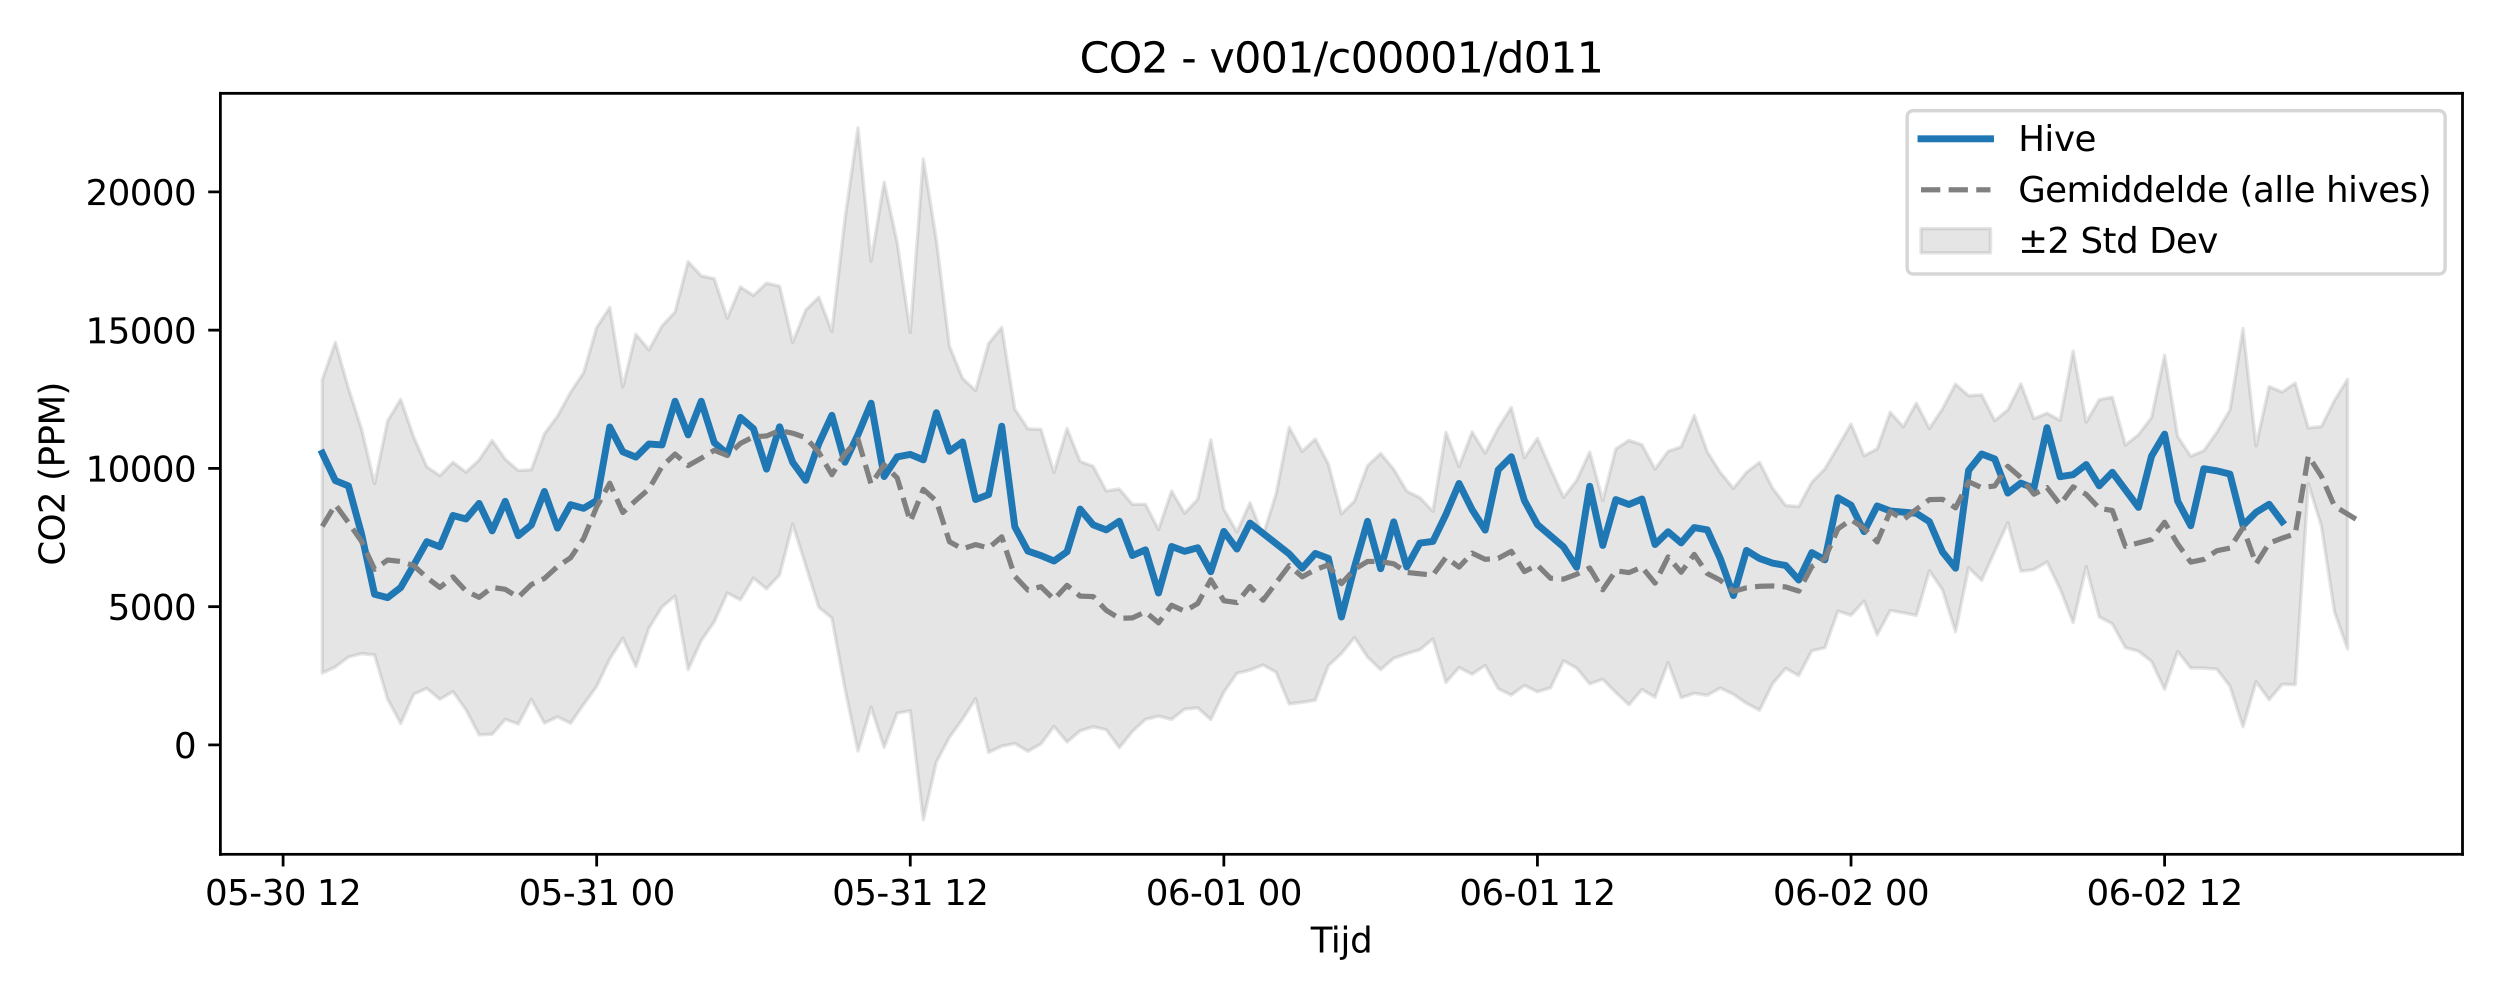 <?xml version="1.0" encoding="utf-8" standalone="no"?>
<!DOCTYPE svg PUBLIC "-//W3C//DTD SVG 1.1//EN"
  "http://www.w3.org/Graphics/SVG/1.1/DTD/svg11.dtd">
<svg xmlns:xlink="http://www.w3.org/1999/xlink" width="720pt" height="288pt" viewBox="0 0 720 288" xmlns="http://www.w3.org/2000/svg" version="1.1">
 <defs>
  <style type="text/css">*{stroke-linejoin: round; stroke-linecap: butt}</style>
 </defs>
 <g id="figure_1">
  <g id="patch_1">
   <path d="M 0 288 
L 720 288 
L 720 0 
L 0 0 
z
" style="fill: #ffffff"/>
  </g>
  <g id="axes_1">
   <g id="patch_2">
    <path d="M 63.47 246.04 
L 709.2 246.04 
L 709.2 26.88 
L 63.47 26.88 
z
" style="fill: #ffffff"/>
   </g>
   <g id="FillBetweenPolyCollection_1">
    <defs>
     <path id="m523e8396f1" d="M 92.821 -178.653 
L 92.821 -94.155 
L 96.584 -95.912 
L 100.347 -98.771 
L 104.11 -99.751 
L 107.873 -99.376 
L 111.636 -86.657 
L 115.399 -79.624 
L 119.162 -88.085 
L 122.925 -89.747 
L 126.688 -86.605 
L 130.451 -88.816 
L 134.214 -83.571 
L 137.977 -76.383 
L 141.74 -76.519 
L 145.503 -80.82 
L 149.266 -79.477 
L 153.029 -86.599 
L 156.792 -79.742 
L 160.555 -81.551 
L 164.318 -79.695 
L 168.081 -85.127 
L 171.844 -90.304 
L 175.607 -98.219 
L 179.37 -104.205 
L 183.133 -96.044 
L 186.896 -107.08 
L 190.659 -113.195 
L 194.422 -116.335 
L 198.185 -95.151 
L 201.948 -103.497 
L 205.711 -108.905 
L 209.474 -117.235 
L 213.237 -115.233 
L 217 -121.488 
L 220.763 -118.427 
L 224.526 -122.42 
L 228.289 -137.067 
L 232.052 -125.183 
L 235.815 -113.085 
L 239.578 -110.001 
L 243.341 -89.713 
L 247.104 -71.7 
L 250.867 -84.316 
L 254.63 -72.768 
L 258.393 -82.601 
L 262.156 -83.304 
L 265.919 -51.922 
L 269.682 -68.562 
L 273.445 -75.65 
L 277.208 -80.87 
L 280.971 -86.763 
L 284.734 -71.301 
L 288.497 -73.111 
L 292.26 -73.869 
L 296.023 -71.629 
L 299.786 -73.724 
L 303.549 -78.782 
L 307.312 -74.279 
L 311.075 -77.502 
L 314.838 -78.667 
L 318.601 -77.838 
L 322.364 -72.668 
L 326.127 -77.336 
L 329.89 -80.811 
L 333.653 -81.745 
L 337.416 -80.799 
L 341.179 -83.781 
L 344.942 -84.152 
L 348.705 -80.753 
L 352.468 -88.667 
L 356.231 -94.09 
L 359.994 -94.985 
L 363.757 -96.492 
L 367.52 -94.39 
L 371.283 -85.267 
L 375.046 -85.727 
L 378.809 -86.34 
L 382.572 -96.282 
L 386.335 -99.778 
L 390.098 -104.398 
L 393.861 -98.752 
L 397.624 -95.131 
L 401.387 -98.405 
L 405.15 -99.74 
L 408.913 -100.87 
L 412.676 -103.971 
L 416.439 -91.457 
L 420.202 -95.737 
L 423.965 -93.824 
L 427.728 -96.32 
L 431.491 -89.676 
L 435.254 -87.791 
L 439.017 -90.602 
L 442.78 -88.768 
L 446.543 -89.904 
L 450.306 -97.682 
L 454.069 -95.595 
L 457.832 -91.046 
L 461.595 -92.357 
L 465.358 -88.549 
L 469.121 -85.011 
L 472.884 -89.403 
L 476.647 -87.203 
L 480.41 -97.173 
L 484.173 -87.071 
L 487.936 -88.318 
L 491.699 -87.76 
L 495.462 -89.848 
L 499.225 -88.032 
L 502.988 -85.446 
L 506.751 -83.454 
L 510.514 -91.096 
L 514.277 -95.494 
L 518.04 -93.433 
L 521.803 -100.579 
L 525.566 -101.437 
L 529.329 -112.008 
L 533.092 -110.781 
L 536.855 -114.923 
L 540.618 -105.139 
L 544.381 -112.174 
L 548.144 -111.524 
L 551.907 -110.764 
L 555.67 -123.637 
L 559.433 -118.122 
L 563.196 -106.09 
L 566.959 -124.502 
L 570.722 -120.823 
L 574.485 -129.225 
L 578.248 -137.452 
L 582.011 -123.492 
L 585.774 -123.935 
L 589.537 -126.158 
L 593.3 -118.444 
L 597.063 -108.688 
L 600.826 -124.797 
L 604.589 -110.328 
L 608.352 -108.349 
L 612.115 -101.485 
L 615.878 -100.472 
L 619.641 -97.515 
L 623.404 -89.475 
L 627.167 -100.364 
L 630.93 -95.615 
L 634.693 -95.595 
L 638.456 -95.281 
L 642.219 -90.403 
L 645.982 -78.691 
L 649.745 -91.65 
L 653.508 -86.498 
L 657.271 -90.921 
L 661.034 -90.837 
L 664.797 -148.675 
L 668.56 -136.513 
L 672.323 -111.843 
L 676.086 -101.11 
L 676.086 -178.725 
L 676.086 -178.725 
L 672.323 -172.671 
L 668.56 -165.14 
L 664.797 -164.756 
L 661.034 -177.666 
L 657.271 -175.113 
L 653.508 -176.64 
L 649.745 -159.557 
L 645.982 -193.39 
L 642.219 -169.905 
L 638.456 -163.493 
L 634.693 -158.191 
L 630.93 -156.621 
L 627.167 -162.294 
L 623.404 -185.702 
L 619.641 -167.743 
L 615.878 -162.799 
L 612.115 -159.836 
L 608.352 -173.622 
L 604.589 -172.861 
L 600.826 -166.434 
L 597.063 -186.893 
L 593.3 -166.946 
L 589.537 -169.007 
L 585.774 -167.403 
L 582.011 -177.43 
L 578.248 -169.951 
L 574.485 -166.878 
L 570.722 -174.287 
L 566.959 -174.024 
L 563.196 -177.377 
L 559.433 -170.271 
L 555.67 -164.593 
L 551.907 -171.883 
L 548.144 -165.088 
L 544.381 -169.245 
L 540.618 -158.708 
L 536.855 -156.768 
L 533.092 -165.869 
L 529.329 -159.376 
L 525.566 -152.97 
L 521.803 -149.113 
L 518.04 -142.097 
L 514.277 -142.432 
L 510.514 -147.389 
L 506.751 -154.854 
L 502.988 -151.985 
L 499.225 -147.326 
L 495.462 -151.925 
L 491.699 -157.899 
L 487.936 -168.36 
L 484.173 -159.303 
L 480.41 -158.035 
L 476.647 -152.917 
L 472.884 -159.908 
L 469.121 -161.177 
L 465.358 -158.709 
L 461.595 -143.911 
L 457.832 -157.805 
L 454.069 -149.636 
L 450.306 -144.768 
L 446.543 -153.038 
L 442.78 -161.717 
L 439.017 -156.164 
L 435.254 -170.634 
L 431.491 -164.734 
L 427.728 -157.496 
L 423.965 -163.586 
L 420.202 -153.614 
L 416.439 -163.489 
L 412.676 -140.756 
L 408.913 -144.681 
L 405.15 -146.538 
L 401.387 -152.852 
L 397.624 -157.408 
L 393.861 -153.861 
L 390.098 -143.687 
L 386.335 -140.007 
L 382.572 -154.355 
L 378.809 -161.549 
L 375.046 -158.014 
L 371.283 -164.933 
L 367.52 -145.781 
L 363.757 -133.8 
L 359.994 -143.188 
L 356.231 -134.823 
L 352.468 -141.303 
L 348.705 -161.325 
L 344.942 -144.22 
L 341.179 -140.188 
L 337.416 -146.579 
L 333.653 -135.495 
L 329.89 -142.749 
L 326.127 -142.751 
L 322.364 -147.178 
L 318.601 -146.598 
L 314.838 -153.692 
L 311.075 -155.138 
L 307.312 -164.575 
L 303.549 -151.958 
L 299.786 -164.339 
L 296.023 -164.493 
L 292.26 -170.208 
L 288.497 -193.689 
L 284.734 -189.083 
L 280.971 -175.531 
L 277.208 -179.03 
L 273.445 -188.304 
L 269.682 -218.811 
L 265.919 -242.199 
L 262.156 -192.287 
L 258.393 -218.107 
L 254.63 -235.524 
L 250.867 -212.795 
L 247.104 -251.158 
L 243.341 -224.921 
L 239.578 -192.546 
L 235.815 -202.408 
L 232.052 -198.702 
L 228.289 -189.408 
L 224.526 -205.574 
L 220.763 -206.46 
L 217 -202.915 
L 213.237 -205.356 
L 209.474 -196.381 
L 205.711 -207.728 
L 201.948 -208.551 
L 198.185 -212.655 
L 194.422 -198.155 
L 190.659 -194.141 
L 186.896 -187.254 
L 183.133 -191.743 
L 179.37 -176.579 
L 175.607 -199.451 
L 171.844 -193.696 
L 168.081 -180.675 
L 164.318 -175.017 
L 160.555 -168.133 
L 156.792 -163.066 
L 153.029 -152.728 
L 149.266 -152.481 
L 145.503 -155.745 
L 141.74 -161.154 
L 137.977 -155.549 
L 134.214 -152.002 
L 130.451 -154.885 
L 126.688 -151.012 
L 122.925 -153.552 
L 119.162 -162.116 
L 115.399 -172.989 
L 111.636 -166.77 
L 107.873 -148.71 
L 104.11 -164.48 
L 100.347 -176.213 
L 96.584 -189.406 
L 92.821 -178.653 
z
" style="stroke: #808080; stroke-opacity: 0.2"/>
    </defs>
    <g clip-path="url(#p8958ca0a61)">
     <use xlink:href="#m523e8396f1" x="0" y="288" style="fill: #808080; fill-opacity: 0.2; stroke: #808080; stroke-opacity: 0.2"/>
    </g>
   </g>
   <g id="matplotlib.axis_1">
    <g id="xtick_1">
     <g id="line2d_1">
      <defs>
       <path id="m17b6b77d99" d="M 0 0 
L 0 3.5 
" style="stroke: #000000; stroke-width: 0.8"/>
      </defs>
      <g>
       <use xlink:href="#m17b6b77d99" x="81.532" y="246.04" style="stroke: #000000; stroke-width: 0.8"/>
      </g>
     </g>
     <g id="text_1">
      <!-- 05-30 12 -->
      <g transform="translate(59.052 260.638) scale(0.1 -0.1)">
       <defs>
        <path id="DejaVuSans-30" d="M 2034 4250 
Q 1547 4250 1301 3770 
Q 1056 3291 1056 2328 
Q 1056 1369 1301 889 
Q 1547 409 2034 409 
Q 2525 409 2770 889 
Q 3016 1369 3016 2328 
Q 3016 3291 2770 3770 
Q 2525 4250 2034 4250 
z
M 2034 4750 
Q 2819 4750 3233 4129 
Q 3647 3509 3647 2328 
Q 3647 1150 3233 529 
Q 2819 -91 2034 -91 
Q 1250 -91 836 529 
Q 422 1150 422 2328 
Q 422 3509 836 4129 
Q 1250 4750 2034 4750 
z
" transform="scale(0.016)"/>
        <path id="DejaVuSans-35" d="M 691 4666 
L 3169 4666 
L 3169 4134 
L 1269 4134 
L 1269 2991 
Q 1406 3038 1543 3061 
Q 1681 3084 1819 3084 
Q 2600 3084 3056 2656 
Q 3513 2228 3513 1497 
Q 3513 744 3044 326 
Q 2575 -91 1722 -91 
Q 1428 -91 1123 -41 
Q 819 9 494 109 
L 494 744 
Q 775 591 1075 516 
Q 1375 441 1709 441 
Q 2250 441 2565 725 
Q 2881 1009 2881 1497 
Q 2881 1984 2565 2268 
Q 2250 2553 1709 2553 
Q 1456 2553 1204 2497 
Q 953 2441 691 2322 
L 691 4666 
z
" transform="scale(0.016)"/>
        <path id="DejaVuSans-2d" d="M 313 2009 
L 1997 2009 
L 1997 1497 
L 313 1497 
L 313 2009 
z
" transform="scale(0.016)"/>
        <path id="DejaVuSans-33" d="M 2597 2516 
Q 3050 2419 3304 2112 
Q 3559 1806 3559 1356 
Q 3559 666 3084 287 
Q 2609 -91 1734 -91 
Q 1441 -91 1130 -33 
Q 819 25 488 141 
L 488 750 
Q 750 597 1062 519 
Q 1375 441 1716 441 
Q 2309 441 2620 675 
Q 2931 909 2931 1356 
Q 2931 1769 2642 2001 
Q 2353 2234 1838 2234 
L 1294 2234 
L 1294 2753 
L 1863 2753 
Q 2328 2753 2575 2939 
Q 2822 3125 2822 3475 
Q 2822 3834 2567 4026 
Q 2313 4219 1838 4219 
Q 1578 4219 1281 4162 
Q 984 4106 628 3988 
L 628 4550 
Q 988 4650 1302 4700 
Q 1616 4750 1894 4750 
Q 2613 4750 3031 4423 
Q 3450 4097 3450 3541 
Q 3450 3153 3228 2886 
Q 3006 2619 2597 2516 
z
" transform="scale(0.016)"/>
        <path id="DejaVuSans-20" transform="scale(0.016)"/>
        <path id="DejaVuSans-31" d="M 794 531 
L 1825 531 
L 1825 4091 
L 703 3866 
L 703 4441 
L 1819 4666 
L 2450 4666 
L 2450 531 
L 3481 531 
L 3481 0 
L 794 0 
L 794 531 
z
" transform="scale(0.016)"/>
        <path id="DejaVuSans-32" d="M 1228 531 
L 3431 531 
L 3431 0 
L 469 0 
L 469 531 
Q 828 903 1448 1529 
Q 2069 2156 2228 2338 
Q 2531 2678 2651 2914 
Q 2772 3150 2772 3378 
Q 2772 3750 2511 3984 
Q 2250 4219 1831 4219 
Q 1534 4219 1204 4116 
Q 875 4013 500 3803 
L 500 4441 
Q 881 4594 1212 4672 
Q 1544 4750 1819 4750 
Q 2544 4750 2975 4387 
Q 3406 4025 3406 3419 
Q 3406 3131 3298 2873 
Q 3191 2616 2906 2266 
Q 2828 2175 2409 1742 
Q 1991 1309 1228 531 
z
" transform="scale(0.016)"/>
       </defs>
       <use xlink:href="#DejaVuSans-30"/>
       <use xlink:href="#DejaVuSans-35" transform="translate(63.623 0)"/>
       <use xlink:href="#DejaVuSans-2d" transform="translate(127.246 0)"/>
       <use xlink:href="#DejaVuSans-33" transform="translate(163.33 0)"/>
       <use xlink:href="#DejaVuSans-30" transform="translate(226.953 0)"/>
       <use xlink:href="#DejaVuSans-20" transform="translate(290.576 0)"/>
       <use xlink:href="#DejaVuSans-31" transform="translate(322.363 0)"/>
       <use xlink:href="#DejaVuSans-32" transform="translate(385.986 0)"/>
      </g>
     </g>
    </g>
    <g id="xtick_2">
     <g id="line2d_2">
      <g>
       <use xlink:href="#m17b6b77d99" x="171.844" y="246.04" style="stroke: #000000; stroke-width: 0.8"/>
      </g>
     </g>
     <g id="text_2">
      <!-- 05-31 00 -->
      <g transform="translate(149.364 260.638) scale(0.1 -0.1)">
       <use xlink:href="#DejaVuSans-30"/>
       <use xlink:href="#DejaVuSans-35" transform="translate(63.623 0)"/>
       <use xlink:href="#DejaVuSans-2d" transform="translate(127.246 0)"/>
       <use xlink:href="#DejaVuSans-33" transform="translate(163.33 0)"/>
       <use xlink:href="#DejaVuSans-31" transform="translate(226.953 0)"/>
       <use xlink:href="#DejaVuSans-20" transform="translate(290.576 0)"/>
       <use xlink:href="#DejaVuSans-30" transform="translate(322.363 0)"/>
       <use xlink:href="#DejaVuSans-30" transform="translate(385.986 0)"/>
      </g>
     </g>
    </g>
    <g id="xtick_3">
     <g id="line2d_3">
      <g>
       <use xlink:href="#m17b6b77d99" x="262.156" y="246.04" style="stroke: #000000; stroke-width: 0.8"/>
      </g>
     </g>
     <g id="text_3">
      <!-- 05-31 12 -->
      <g transform="translate(239.676 260.638) scale(0.1 -0.1)">
       <use xlink:href="#DejaVuSans-30"/>
       <use xlink:href="#DejaVuSans-35" transform="translate(63.623 0)"/>
       <use xlink:href="#DejaVuSans-2d" transform="translate(127.246 0)"/>
       <use xlink:href="#DejaVuSans-33" transform="translate(163.33 0)"/>
       <use xlink:href="#DejaVuSans-31" transform="translate(226.953 0)"/>
       <use xlink:href="#DejaVuSans-20" transform="translate(290.576 0)"/>
       <use xlink:href="#DejaVuSans-31" transform="translate(322.363 0)"/>
       <use xlink:href="#DejaVuSans-32" transform="translate(385.986 0)"/>
      </g>
     </g>
    </g>
    <g id="xtick_4">
     <g id="line2d_4">
      <g>
       <use xlink:href="#m17b6b77d99" x="352.468" y="246.04" style="stroke: #000000; stroke-width: 0.8"/>
      </g>
     </g>
     <g id="text_4">
      <!-- 06-01 00 -->
      <g transform="translate(329.988 260.638) scale(0.1 -0.1)">
       <defs>
        <path id="DejaVuSans-36" d="M 2113 2584 
Q 1688 2584 1439 2293 
Q 1191 2003 1191 1497 
Q 1191 994 1439 701 
Q 1688 409 2113 409 
Q 2538 409 2786 701 
Q 3034 994 3034 1497 
Q 3034 2003 2786 2293 
Q 2538 2584 2113 2584 
z
M 3366 4563 
L 3366 3988 
Q 3128 4100 2886 4159 
Q 2644 4219 2406 4219 
Q 1781 4219 1451 3797 
Q 1122 3375 1075 2522 
Q 1259 2794 1537 2939 
Q 1816 3084 2150 3084 
Q 2853 3084 3261 2657 
Q 3669 2231 3669 1497 
Q 3669 778 3244 343 
Q 2819 -91 2113 -91 
Q 1303 -91 875 529 
Q 447 1150 447 2328 
Q 447 3434 972 4092 
Q 1497 4750 2381 4750 
Q 2619 4750 2861 4703 
Q 3103 4656 3366 4563 
z
" transform="scale(0.016)"/>
       </defs>
       <use xlink:href="#DejaVuSans-30"/>
       <use xlink:href="#DejaVuSans-36" transform="translate(63.623 0)"/>
       <use xlink:href="#DejaVuSans-2d" transform="translate(127.246 0)"/>
       <use xlink:href="#DejaVuSans-30" transform="translate(163.33 0)"/>
       <use xlink:href="#DejaVuSans-31" transform="translate(226.953 0)"/>
       <use xlink:href="#DejaVuSans-20" transform="translate(290.576 0)"/>
       <use xlink:href="#DejaVuSans-30" transform="translate(322.363 0)"/>
       <use xlink:href="#DejaVuSans-30" transform="translate(385.986 0)"/>
      </g>
     </g>
    </g>
    <g id="xtick_5">
     <g id="line2d_5">
      <g>
       <use xlink:href="#m17b6b77d99" x="442.78" y="246.04" style="stroke: #000000; stroke-width: 0.8"/>
      </g>
     </g>
     <g id="text_5">
      <!-- 06-01 12 -->
      <g transform="translate(420.299 260.638) scale(0.1 -0.1)">
       <use xlink:href="#DejaVuSans-30"/>
       <use xlink:href="#DejaVuSans-36" transform="translate(63.623 0)"/>
       <use xlink:href="#DejaVuSans-2d" transform="translate(127.246 0)"/>
       <use xlink:href="#DejaVuSans-30" transform="translate(163.33 0)"/>
       <use xlink:href="#DejaVuSans-31" transform="translate(226.953 0)"/>
       <use xlink:href="#DejaVuSans-20" transform="translate(290.576 0)"/>
       <use xlink:href="#DejaVuSans-31" transform="translate(322.363 0)"/>
       <use xlink:href="#DejaVuSans-32" transform="translate(385.986 0)"/>
      </g>
     </g>
    </g>
    <g id="xtick_6">
     <g id="line2d_6">
      <g>
       <use xlink:href="#m17b6b77d99" x="533.092" y="246.04" style="stroke: #000000; stroke-width: 0.8"/>
      </g>
     </g>
     <g id="text_6">
      <!-- 06-02 00 -->
      <g transform="translate(510.611 260.638) scale(0.1 -0.1)">
       <use xlink:href="#DejaVuSans-30"/>
       <use xlink:href="#DejaVuSans-36" transform="translate(63.623 0)"/>
       <use xlink:href="#DejaVuSans-2d" transform="translate(127.246 0)"/>
       <use xlink:href="#DejaVuSans-30" transform="translate(163.33 0)"/>
       <use xlink:href="#DejaVuSans-32" transform="translate(226.953 0)"/>
       <use xlink:href="#DejaVuSans-20" transform="translate(290.576 0)"/>
       <use xlink:href="#DejaVuSans-30" transform="translate(322.363 0)"/>
       <use xlink:href="#DejaVuSans-30" transform="translate(385.986 0)"/>
      </g>
     </g>
    </g>
    <g id="xtick_7">
     <g id="line2d_7">
      <g>
       <use xlink:href="#m17b6b77d99" x="623.404" y="246.04" style="stroke: #000000; stroke-width: 0.8"/>
      </g>
     </g>
     <g id="text_7">
      <!-- 06-02 12 -->
      <g transform="translate(600.923 260.638) scale(0.1 -0.1)">
       <use xlink:href="#DejaVuSans-30"/>
       <use xlink:href="#DejaVuSans-36" transform="translate(63.623 0)"/>
       <use xlink:href="#DejaVuSans-2d" transform="translate(127.246 0)"/>
       <use xlink:href="#DejaVuSans-30" transform="translate(163.33 0)"/>
       <use xlink:href="#DejaVuSans-32" transform="translate(226.953 0)"/>
       <use xlink:href="#DejaVuSans-20" transform="translate(290.576 0)"/>
       <use xlink:href="#DejaVuSans-31" transform="translate(322.363 0)"/>
       <use xlink:href="#DejaVuSans-32" transform="translate(385.986 0)"/>
      </g>
     </g>
    </g>
    <g id="text_8">
     <!-- Tijd -->
     <g transform="translate(377.485 274.317) scale(0.1 -0.1)">
      <defs>
       <path id="DejaVuSans-54" d="M -19 4666 
L 3928 4666 
L 3928 4134 
L 2272 4134 
L 2272 0 
L 1638 0 
L 1638 4134 
L -19 4134 
L -19 4666 
z
" transform="scale(0.016)"/>
       <path id="DejaVuSans-69" d="M 603 3500 
L 1178 3500 
L 1178 0 
L 603 0 
L 603 3500 
z
M 603 4863 
L 1178 4863 
L 1178 4134 
L 603 4134 
L 603 4863 
z
" transform="scale(0.016)"/>
       <path id="DejaVuSans-6a" d="M 603 3500 
L 1178 3500 
L 1178 -63 
Q 1178 -731 923 -1031 
Q 669 -1331 103 -1331 
L -116 -1331 
L -116 -844 
L 38 -844 
Q 366 -844 484 -692 
Q 603 -541 603 -63 
L 603 3500 
z
M 603 4863 
L 1178 4863 
L 1178 4134 
L 603 4134 
L 603 4863 
z
" transform="scale(0.016)"/>
       <path id="DejaVuSans-64" d="M 2906 2969 
L 2906 4863 
L 3481 4863 
L 3481 0 
L 2906 0 
L 2906 525 
Q 2725 213 2448 61 
Q 2172 -91 1784 -91 
Q 1150 -91 751 415 
Q 353 922 353 1747 
Q 353 2572 751 3078 
Q 1150 3584 1784 3584 
Q 2172 3584 2448 3432 
Q 2725 3281 2906 2969 
z
M 947 1747 
Q 947 1113 1208 752 
Q 1469 391 1925 391 
Q 2381 391 2643 752 
Q 2906 1113 2906 1747 
Q 2906 2381 2643 2742 
Q 2381 3103 1925 3103 
Q 1469 3103 1208 2742 
Q 947 2381 947 1747 
z
" transform="scale(0.016)"/>
      </defs>
      <use xlink:href="#DejaVuSans-54"/>
      <use xlink:href="#DejaVuSans-69" transform="translate(57.959 0)"/>
      <use xlink:href="#DejaVuSans-6a" transform="translate(85.742 0)"/>
      <use xlink:href="#DejaVuSans-64" transform="translate(113.525 0)"/>
     </g>
    </g>
   </g>
   <g id="matplotlib.axis_2">
    <g id="ytick_1">
     <g id="line2d_8">
      <defs>
       <path id="mf92737e398" d="M 0 0 
L -3.5 0 
" style="stroke: #000000; stroke-width: 0.8"/>
      </defs>
      <g>
       <use xlink:href="#mf92737e398" x="63.47" y="214.532" style="stroke: #000000; stroke-width: 0.8"/>
      </g>
     </g>
     <g id="text_9">
      <!-- 0 -->
      <g transform="translate(50.108 218.331) scale(0.1 -0.1)">
       <use xlink:href="#DejaVuSans-30"/>
      </g>
     </g>
    </g>
    <g id="ytick_2">
     <g id="line2d_9">
      <g>
       <use xlink:href="#mf92737e398" x="63.47" y="174.716" style="stroke: #000000; stroke-width: 0.8"/>
      </g>
     </g>
     <g id="text_10">
      <!-- 5000 -->
      <g transform="translate(31.02 178.515) scale(0.1 -0.1)">
       <use xlink:href="#DejaVuSans-35"/>
       <use xlink:href="#DejaVuSans-30" transform="translate(63.623 0)"/>
       <use xlink:href="#DejaVuSans-30" transform="translate(127.246 0)"/>
       <use xlink:href="#DejaVuSans-30" transform="translate(190.869 0)"/>
      </g>
     </g>
    </g>
    <g id="ytick_3">
     <g id="line2d_10">
      <g>
       <use xlink:href="#mf92737e398" x="63.47" y="134.9" style="stroke: #000000; stroke-width: 0.8"/>
      </g>
     </g>
     <g id="text_11">
      <!-- 10000 -->
      <g transform="translate(24.657 138.699) scale(0.1 -0.1)">
       <use xlink:href="#DejaVuSans-31"/>
       <use xlink:href="#DejaVuSans-30" transform="translate(63.623 0)"/>
       <use xlink:href="#DejaVuSans-30" transform="translate(127.246 0)"/>
       <use xlink:href="#DejaVuSans-30" transform="translate(190.869 0)"/>
       <use xlink:href="#DejaVuSans-30" transform="translate(254.492 0)"/>
      </g>
     </g>
    </g>
    <g id="ytick_4">
     <g id="line2d_11">
      <g>
       <use xlink:href="#mf92737e398" x="63.47" y="95.084" style="stroke: #000000; stroke-width: 0.8"/>
      </g>
     </g>
     <g id="text_12">
      <!-- 15000 -->
      <g transform="translate(24.657 98.883) scale(0.1 -0.1)">
       <use xlink:href="#DejaVuSans-31"/>
       <use xlink:href="#DejaVuSans-35" transform="translate(63.623 0)"/>
       <use xlink:href="#DejaVuSans-30" transform="translate(127.246 0)"/>
       <use xlink:href="#DejaVuSans-30" transform="translate(190.869 0)"/>
       <use xlink:href="#DejaVuSans-30" transform="translate(254.492 0)"/>
      </g>
     </g>
    </g>
    <g id="ytick_5">
     <g id="line2d_12">
      <g>
       <use xlink:href="#mf92737e398" x="63.47" y="55.268" style="stroke: #000000; stroke-width: 0.8"/>
      </g>
     </g>
     <g id="text_13">
      <!-- 20000 -->
      <g transform="translate(24.657 59.067) scale(0.1 -0.1)">
       <use xlink:href="#DejaVuSans-32"/>
       <use xlink:href="#DejaVuSans-30" transform="translate(63.623 0)"/>
       <use xlink:href="#DejaVuSans-30" transform="translate(127.246 0)"/>
       <use xlink:href="#DejaVuSans-30" transform="translate(190.869 0)"/>
       <use xlink:href="#DejaVuSans-30" transform="translate(254.492 0)"/>
      </g>
     </g>
    </g>
    <g id="text_14">
     <!-- CO2 (PPM) -->
     <g transform="translate(18.578 162.903) rotate(-90) scale(0.1 -0.1)">
      <defs>
       <path id="DejaVuSans-43" d="M 4122 4306 
L 4122 3641 
Q 3803 3938 3442 4084 
Q 3081 4231 2675 4231 
Q 1875 4231 1450 3742 
Q 1025 3253 1025 2328 
Q 1025 1406 1450 917 
Q 1875 428 2675 428 
Q 3081 428 3442 575 
Q 3803 722 4122 1019 
L 4122 359 
Q 3791 134 3420 21 
Q 3050 -91 2638 -91 
Q 1578 -91 968 557 
Q 359 1206 359 2328 
Q 359 3453 968 4101 
Q 1578 4750 2638 4750 
Q 3056 4750 3426 4639 
Q 3797 4528 4122 4306 
z
" transform="scale(0.016)"/>
       <path id="DejaVuSans-4f" d="M 2522 4238 
Q 1834 4238 1429 3725 
Q 1025 3213 1025 2328 
Q 1025 1447 1429 934 
Q 1834 422 2522 422 
Q 3209 422 3611 934 
Q 4013 1447 4013 2328 
Q 4013 3213 3611 3725 
Q 3209 4238 2522 4238 
z
M 2522 4750 
Q 3503 4750 4090 4092 
Q 4678 3434 4678 2328 
Q 4678 1225 4090 567 
Q 3503 -91 2522 -91 
Q 1538 -91 948 565 
Q 359 1222 359 2328 
Q 359 3434 948 4092 
Q 1538 4750 2522 4750 
z
" transform="scale(0.016)"/>
       <path id="DejaVuSans-28" d="M 1984 4856 
Q 1566 4138 1362 3434 
Q 1159 2731 1159 2009 
Q 1159 1288 1364 580 
Q 1569 -128 1984 -844 
L 1484 -844 
Q 1016 -109 783 600 
Q 550 1309 550 2009 
Q 550 2706 781 3412 
Q 1013 4119 1484 4856 
L 1984 4856 
z
" transform="scale(0.016)"/>
       <path id="DejaVuSans-50" d="M 1259 4147 
L 1259 2394 
L 2053 2394 
Q 2494 2394 2734 2622 
Q 2975 2850 2975 3272 
Q 2975 3691 2734 3919 
Q 2494 4147 2053 4147 
L 1259 4147 
z
M 628 4666 
L 2053 4666 
Q 2838 4666 3239 4311 
Q 3641 3956 3641 3272 
Q 3641 2581 3239 2228 
Q 2838 1875 2053 1875 
L 1259 1875 
L 1259 0 
L 628 0 
L 628 4666 
z
" transform="scale(0.016)"/>
       <path id="DejaVuSans-4d" d="M 628 4666 
L 1569 4666 
L 2759 1491 
L 3956 4666 
L 4897 4666 
L 4897 0 
L 4281 0 
L 4281 4097 
L 3078 897 
L 2444 897 
L 1241 4097 
L 1241 0 
L 628 0 
L 628 4666 
z
" transform="scale(0.016)"/>
       <path id="DejaVuSans-29" d="M 513 4856 
L 1013 4856 
Q 1481 4119 1714 3412 
Q 1947 2706 1947 2009 
Q 1947 1309 1714 600 
Q 1481 -109 1013 -844 
L 513 -844 
Q 928 -128 1133 580 
Q 1338 1288 1338 2009 
Q 1338 2731 1133 3434 
Q 928 4138 513 4856 
z
" transform="scale(0.016)"/>
      </defs>
      <use xlink:href="#DejaVuSans-43"/>
      <use xlink:href="#DejaVuSans-4f" transform="translate(69.824 0)"/>
      <use xlink:href="#DejaVuSans-32" transform="translate(148.535 0)"/>
      <use xlink:href="#DejaVuSans-20" transform="translate(212.158 0)"/>
      <use xlink:href="#DejaVuSans-28" transform="translate(243.945 0)"/>
      <use xlink:href="#DejaVuSans-50" transform="translate(282.959 0)"/>
      <use xlink:href="#DejaVuSans-50" transform="translate(343.262 0)"/>
      <use xlink:href="#DejaVuSans-4d" transform="translate(403.564 0)"/>
      <use xlink:href="#DejaVuSans-29" transform="translate(489.844 0)"/>
     </g>
    </g>
   </g>
   <g id="line2d_13">
    <path d="M 92.821 130.507 
L 96.584 138.425 
L 100.347 139.941 
L 104.11 153.727 
L 107.873 171.148 
L 111.636 172.122 
L 115.399 169.213 
L 119.162 162.742 
L 122.925 156.01 
L 126.688 157.483 
L 130.451 148.458 
L 134.214 149.464 
L 137.977 144.987 
L 141.74 152.883 
L 145.503 144.392 
L 149.266 154.28 
L 153.029 151.179 
L 156.792 141.549 
L 160.555 152.092 
L 164.318 145.348 
L 168.081 146.393 
L 171.844 144.156 
L 175.607 122.982 
L 179.37 130.119 
L 183.133 131.646 
L 186.896 127.879 
L 190.659 128.139 
L 194.422 115.571 
L 198.185 125.233 
L 201.948 115.571 
L 205.711 127.489 
L 209.474 130.701 
L 213.237 120.224 
L 217 123.483 
L 220.763 135.099 
L 224.526 122.928 
L 228.289 133.145 
L 232.052 138.332 
L 235.815 127.759 
L 239.578 119.616 
L 243.341 133.129 
L 247.104 125.15 
L 250.867 116.128 
L 254.63 137.236 
L 258.393 131.577 
L 262.156 130.87 
L 265.919 132.434 
L 269.682 118.865 
L 273.445 129.968 
L 277.208 127.29 
L 280.971 143.864 
L 284.734 142.429 
L 288.497 122.756 
L 292.26 151.702 
L 296.023 158.71 
L 299.786 160 
L 303.549 161.576 
L 307.312 158.889 
L 311.075 146.622 
L 314.838 151.161 
L 318.601 152.602 
L 322.364 150.117 
L 326.127 159.994 
L 329.89 158.365 
L 333.653 170.787 
L 337.416 157.39 
L 341.179 158.779 
L 344.942 157.754 
L 348.705 164.65 
L 352.468 153.048 
L 356.231 158.118 
L 359.994 150.651 
L 371.283 159.514 
L 375.046 163.627 
L 378.809 159.399 
L 382.572 160.808 
L 386.335 177.702 
L 390.098 163.265 
L 393.861 150.141 
L 397.624 163.793 
L 401.387 150.306 
L 405.15 163.273 
L 408.913 156.412 
L 412.676 155.923 
L 416.439 148.147 
L 420.202 139.248 
L 423.965 146.789 
L 427.728 152.662 
L 431.491 135.306 
L 435.254 131.555 
L 439.017 144.125 
L 442.78 151.085 
L 450.306 157.519 
L 454.069 163.368 
L 457.832 140.052 
L 461.595 157.085 
L 465.358 143.886 
L 469.121 145.28 
L 472.884 143.719 
L 476.647 156.812 
L 480.41 153.151 
L 484.173 156.353 
L 487.936 151.941 
L 491.699 152.598 
L 495.462 160.923 
L 499.225 171.515 
L 502.988 158.521 
L 506.751 160.847 
L 510.514 162.182 
L 514.277 162.859 
L 518.04 167.039 
L 521.803 159.153 
L 525.566 161.223 
L 529.329 143.343 
L 533.092 145.488 
L 536.855 153.104 
L 540.618 145.716 
L 544.381 147.155 
L 551.907 147.836 
L 555.67 150.241 
L 559.433 158.949 
L 563.196 163.644 
L 566.959 135.457 
L 570.722 130.751 
L 574.485 132.184 
L 578.248 141.999 
L 582.011 139.136 
L 585.774 140.604 
L 589.537 123.175 
L 593.3 137.289 
L 597.063 136.703 
L 600.826 133.797 
L 604.589 139.913 
L 608.352 136.02 
L 615.878 146.12 
L 619.641 131.372 
L 623.404 125.033 
L 627.167 144.312 
L 630.93 151.4 
L 634.693 134.995 
L 638.456 135.601 
L 642.219 136.532 
L 645.982 151.328 
L 649.745 147.548 
L 653.508 145.236 
L 657.271 150.245 
L 657.271 150.245 
" clip-path="url(#p8958ca0a61)" style="fill: none; stroke: #1f77b4; stroke-width: 2; stroke-linecap: square"/>
   </g>
   <g id="line2d_14">
    <path d="M 92.821 151.596 
L 96.584 145.341 
L 100.347 150.508 
L 104.11 155.884 
L 107.873 163.957 
L 111.636 161.287 
L 115.399 161.694 
L 119.162 162.899 
L 122.925 166.351 
L 126.688 169.192 
L 130.451 166.15 
L 134.214 170.213 
L 137.977 172.034 
L 141.74 169.163 
L 145.503 169.717 
L 149.266 172.021 
L 153.029 168.336 
L 156.792 166.596 
L 160.555 163.158 
L 164.318 160.644 
L 168.081 155.099 
L 171.844 146 
L 175.607 139.165 
L 179.37 147.608 
L 183.133 144.107 
L 186.896 140.833 
L 190.659 134.332 
L 194.422 130.755 
L 198.185 134.097 
L 201.948 131.976 
L 205.711 129.683 
L 209.474 131.192 
L 213.237 127.706 
L 217 125.799 
L 220.763 125.557 
L 224.526 124.003 
L 228.289 124.762 
L 232.052 126.058 
L 235.815 130.253 
L 239.578 136.726 
L 243.341 130.683 
L 247.104 126.571 
L 250.867 139.445 
L 254.63 133.854 
L 258.393 137.646 
L 262.156 150.205 
L 265.919 140.94 
L 269.682 144.313 
L 273.445 156.023 
L 277.208 158.05 
L 280.971 156.853 
L 284.734 157.808 
L 288.497 154.6 
L 292.26 165.962 
L 296.023 169.939 
L 299.786 168.968 
L 303.549 172.63 
L 307.312 168.573 
L 311.075 171.68 
L 314.838 171.82 
L 318.601 175.782 
L 322.364 178.077 
L 326.127 177.956 
L 329.89 176.22 
L 333.653 179.38 
L 337.416 174.311 
L 341.179 176.016 
L 344.942 173.814 
L 348.705 166.961 
L 352.468 173.015 
L 356.231 173.543 
L 359.994 168.914 
L 363.757 172.854 
L 371.283 162.9 
L 375.046 166.13 
L 378.809 164.055 
L 382.572 162.682 
L 386.335 168.107 
L 390.098 163.957 
L 393.861 161.693 
L 397.624 161.731 
L 401.387 162.371 
L 405.15 164.861 
L 412.676 165.636 
L 416.439 160.527 
L 420.202 163.325 
L 423.965 159.295 
L 427.728 161.092 
L 431.491 160.795 
L 435.254 158.787 
L 439.017 164.617 
L 442.78 162.757 
L 446.543 166.529 
L 450.306 166.775 
L 454.069 165.385 
L 457.832 163.575 
L 461.595 169.866 
L 465.358 164.371 
L 469.121 164.906 
L 472.884 163.344 
L 476.647 167.94 
L 480.41 160.396 
L 484.173 164.813 
L 487.936 159.661 
L 491.699 165.17 
L 495.462 167.113 
L 499.225 170.321 
L 502.988 169.285 
L 506.751 168.846 
L 510.514 168.758 
L 514.277 169.037 
L 518.04 170.235 
L 521.803 163.154 
L 525.566 160.796 
L 529.329 152.308 
L 533.092 149.675 
L 536.855 152.155 
L 540.618 156.077 
L 544.381 147.291 
L 548.144 149.694 
L 551.907 146.676 
L 555.67 143.885 
L 559.433 143.804 
L 563.196 146.267 
L 566.959 138.737 
L 570.722 140.445 
L 574.485 139.948 
L 578.248 134.299 
L 582.011 137.539 
L 585.774 142.331 
L 589.537 140.417 
L 593.3 145.305 
L 597.063 140.21 
L 600.826 142.385 
L 604.589 146.406 
L 608.352 147.014 
L 612.115 157.339 
L 619.641 155.371 
L 623.404 150.412 
L 627.167 156.671 
L 630.93 161.882 
L 634.693 161.107 
L 638.456 158.613 
L 642.219 157.846 
L 645.982 151.96 
L 649.745 162.397 
L 653.508 156.431 
L 657.271 154.983 
L 661.034 153.749 
L 664.797 131.285 
L 668.56 137.173 
L 672.323 145.743 
L 679.849 150.34 
L 679.849 150.34 
" clip-path="url(#p8958ca0a61)" style="fill: none; stroke-dasharray: 5.55,2.4; stroke-dashoffset: 0; stroke: #808080; stroke-width: 1.5"/>
   </g>
   <g id="patch_3">
    <path d="M 63.47 246.04 
L 63.47 26.88 
" style="fill: none; stroke: #000000; stroke-width: 0.8; stroke-linejoin: miter; stroke-linecap: square"/>
   </g>
   <g id="patch_4">
    <path d="M 709.2 246.04 
L 709.2 26.88 
" style="fill: none; stroke: #000000; stroke-width: 0.8; stroke-linejoin: miter; stroke-linecap: square"/>
   </g>
   <g id="patch_5">
    <path d="M 63.47 246.04 
L 709.2 246.04 
" style="fill: none; stroke: #000000; stroke-width: 0.8; stroke-linejoin: miter; stroke-linecap: square"/>
   </g>
   <g id="patch_6">
    <path d="M 63.47 26.88 
L 709.2 26.88 
" style="fill: none; stroke: #000000; stroke-width: 0.8; stroke-linejoin: miter; stroke-linecap: square"/>
   </g>
   <g id="text_15">
    <!-- CO2 - v001/c00001/d011 -->
    <g transform="translate(310.932 20.88) scale(0.12 -0.12)">
     <defs>
      <path id="DejaVuSans-76" d="M 191 3500 
L 800 3500 
L 1894 563 
L 2988 3500 
L 3597 3500 
L 2284 0 
L 1503 0 
L 191 3500 
z
" transform="scale(0.016)"/>
      <path id="DejaVuSans-2f" d="M 1625 4666 
L 2156 4666 
L 531 -594 
L 0 -594 
L 1625 4666 
z
" transform="scale(0.016)"/>
      <path id="DejaVuSans-63" d="M 3122 3366 
L 3122 2828 
Q 2878 2963 2633 3030 
Q 2388 3097 2138 3097 
Q 1578 3097 1268 2742 
Q 959 2388 959 1747 
Q 959 1106 1268 751 
Q 1578 397 2138 397 
Q 2388 397 2633 464 
Q 2878 531 3122 666 
L 3122 134 
Q 2881 22 2623 -34 
Q 2366 -91 2075 -91 
Q 1284 -91 818 406 
Q 353 903 353 1747 
Q 353 2603 823 3093 
Q 1294 3584 2113 3584 
Q 2378 3584 2631 3529 
Q 2884 3475 3122 3366 
z
" transform="scale(0.016)"/>
     </defs>
     <use xlink:href="#DejaVuSans-43"/>
     <use xlink:href="#DejaVuSans-4f" transform="translate(69.824 0)"/>
     <use xlink:href="#DejaVuSans-32" transform="translate(148.535 0)"/>
     <use xlink:href="#DejaVuSans-20" transform="translate(212.158 0)"/>
     <use xlink:href="#DejaVuSans-2d" transform="translate(243.945 0)"/>
     <use xlink:href="#DejaVuSans-20" transform="translate(280.029 0)"/>
     <use xlink:href="#DejaVuSans-76" transform="translate(311.816 0)"/>
     <use xlink:href="#DejaVuSans-30" transform="translate(370.996 0)"/>
     <use xlink:href="#DejaVuSans-30" transform="translate(434.619 0)"/>
     <use xlink:href="#DejaVuSans-31" transform="translate(498.242 0)"/>
     <use xlink:href="#DejaVuSans-2f" transform="translate(561.865 0)"/>
     <use xlink:href="#DejaVuSans-63" transform="translate(595.557 0)"/>
     <use xlink:href="#DejaVuSans-30" transform="translate(650.537 0)"/>
     <use xlink:href="#DejaVuSans-30" transform="translate(714.16 0)"/>
     <use xlink:href="#DejaVuSans-30" transform="translate(777.783 0)"/>
     <use xlink:href="#DejaVuSans-30" transform="translate(841.406 0)"/>
     <use xlink:href="#DejaVuSans-31" transform="translate(905.029 0)"/>
     <use xlink:href="#DejaVuSans-2f" transform="translate(968.652 0)"/>
     <use xlink:href="#DejaVuSans-64" transform="translate(1002.344 0)"/>
     <use xlink:href="#DejaVuSans-30" transform="translate(1065.82 0)"/>
     <use xlink:href="#DejaVuSans-31" transform="translate(1129.443 0)"/>
     <use xlink:href="#DejaVuSans-31" transform="translate(1193.066 0)"/>
    </g>
   </g>
   <g id="legend_1">
    <g id="patch_7">
     <path d="M 551.256 78.914 
L 702.2 78.914 
Q 704.2 78.914 704.2 76.914 
L 704.2 33.88 
Q 704.2 31.88 702.2 31.88 
L 551.256 31.88 
Q 549.256 31.88 549.256 33.88 
L 549.256 76.914 
Q 549.256 78.914 551.256 78.914 
z
" style="fill: #ffffff; opacity: 0.8; stroke: #cccccc; stroke-linejoin: miter"/>
    </g>
    <g id="line2d_15">
     <path d="M 553.256 39.978 
L 563.256 39.978 
L 573.256 39.978 
" style="fill: none; stroke: #1f77b4; stroke-width: 2; stroke-linecap: square"/>
    </g>
    <g id="text_16">
     <!-- Hive -->
     <g transform="translate(581.256 43.478) scale(0.1 -0.1)">
      <defs>
       <path id="DejaVuSans-48" d="M 628 4666 
L 1259 4666 
L 1259 2753 
L 3553 2753 
L 3553 4666 
L 4184 4666 
L 4184 0 
L 3553 0 
L 3553 2222 
L 1259 2222 
L 1259 0 
L 628 0 
L 628 4666 
z
" transform="scale(0.016)"/>
       <path id="DejaVuSans-65" d="M 3597 1894 
L 3597 1613 
L 953 1613 
Q 991 1019 1311 708 
Q 1631 397 2203 397 
Q 2534 397 2845 478 
Q 3156 559 3463 722 
L 3463 178 
Q 3153 47 2828 -22 
Q 2503 -91 2169 -91 
Q 1331 -91 842 396 
Q 353 884 353 1716 
Q 353 2575 817 3079 
Q 1281 3584 2069 3584 
Q 2775 3584 3186 3129 
Q 3597 2675 3597 1894 
z
M 3022 2063 
Q 3016 2534 2758 2815 
Q 2500 3097 2075 3097 
Q 1594 3097 1305 2825 
Q 1016 2553 972 2059 
L 3022 2063 
z
" transform="scale(0.016)"/>
      </defs>
      <use xlink:href="#DejaVuSans-48"/>
      <use xlink:href="#DejaVuSans-69" transform="translate(75.195 0)"/>
      <use xlink:href="#DejaVuSans-76" transform="translate(102.979 0)"/>
      <use xlink:href="#DejaVuSans-65" transform="translate(162.158 0)"/>
     </g>
    </g>
    <g id="line2d_16">
     <path d="M 553.256 54.657 
L 563.256 54.657 
L 573.256 54.657 
" style="fill: none; stroke-dasharray: 5.55,2.4; stroke-dashoffset: 0; stroke: #808080; stroke-width: 1.5"/>
    </g>
    <g id="text_17">
     <!-- Gemiddelde (alle hives) -->
     <g transform="translate(581.256 58.157) scale(0.1 -0.1)">
      <defs>
       <path id="DejaVuSans-47" d="M 3809 666 
L 3809 1919 
L 2778 1919 
L 2778 2438 
L 4434 2438 
L 4434 434 
Q 4069 175 3628 42 
Q 3188 -91 2688 -91 
Q 1594 -91 976 548 
Q 359 1188 359 2328 
Q 359 3472 976 4111 
Q 1594 4750 2688 4750 
Q 3144 4750 3555 4637 
Q 3966 4525 4313 4306 
L 4313 3634 
Q 3963 3931 3569 4081 
Q 3175 4231 2741 4231 
Q 1884 4231 1454 3753 
Q 1025 3275 1025 2328 
Q 1025 1384 1454 906 
Q 1884 428 2741 428 
Q 3075 428 3337 486 
Q 3600 544 3809 666 
z
" transform="scale(0.016)"/>
       <path id="DejaVuSans-6d" d="M 3328 2828 
Q 3544 3216 3844 3400 
Q 4144 3584 4550 3584 
Q 5097 3584 5394 3201 
Q 5691 2819 5691 2113 
L 5691 0 
L 5113 0 
L 5113 2094 
Q 5113 2597 4934 2840 
Q 4756 3084 4391 3084 
Q 3944 3084 3684 2787 
Q 3425 2491 3425 1978 
L 3425 0 
L 2847 0 
L 2847 2094 
Q 2847 2600 2669 2842 
Q 2491 3084 2119 3084 
Q 1678 3084 1418 2786 
Q 1159 2488 1159 1978 
L 1159 0 
L 581 0 
L 581 3500 
L 1159 3500 
L 1159 2956 
Q 1356 3278 1631 3431 
Q 1906 3584 2284 3584 
Q 2666 3584 2933 3390 
Q 3200 3197 3328 2828 
z
" transform="scale(0.016)"/>
       <path id="DejaVuSans-6c" d="M 603 4863 
L 1178 4863 
L 1178 0 
L 603 0 
L 603 4863 
z
" transform="scale(0.016)"/>
       <path id="DejaVuSans-61" d="M 2194 1759 
Q 1497 1759 1228 1600 
Q 959 1441 959 1056 
Q 959 750 1161 570 
Q 1363 391 1709 391 
Q 2188 391 2477 730 
Q 2766 1069 2766 1631 
L 2766 1759 
L 2194 1759 
z
M 3341 1997 
L 3341 0 
L 2766 0 
L 2766 531 
Q 2569 213 2275 61 
Q 1981 -91 1556 -91 
Q 1019 -91 701 211 
Q 384 513 384 1019 
Q 384 1609 779 1909 
Q 1175 2209 1959 2209 
L 2766 2209 
L 2766 2266 
Q 2766 2663 2505 2880 
Q 2244 3097 1772 3097 
Q 1472 3097 1187 3025 
Q 903 2953 641 2809 
L 641 3341 
Q 956 3463 1253 3523 
Q 1550 3584 1831 3584 
Q 2591 3584 2966 3190 
Q 3341 2797 3341 1997 
z
" transform="scale(0.016)"/>
       <path id="DejaVuSans-68" d="M 3513 2113 
L 3513 0 
L 2938 0 
L 2938 2094 
Q 2938 2591 2744 2837 
Q 2550 3084 2163 3084 
Q 1697 3084 1428 2787 
Q 1159 2491 1159 1978 
L 1159 0 
L 581 0 
L 581 4863 
L 1159 4863 
L 1159 2956 
Q 1366 3272 1645 3428 
Q 1925 3584 2291 3584 
Q 2894 3584 3203 3211 
Q 3513 2838 3513 2113 
z
" transform="scale(0.016)"/>
       <path id="DejaVuSans-73" d="M 2834 3397 
L 2834 2853 
Q 2591 2978 2328 3040 
Q 2066 3103 1784 3103 
Q 1356 3103 1142 2972 
Q 928 2841 928 2578 
Q 928 2378 1081 2264 
Q 1234 2150 1697 2047 
L 1894 2003 
Q 2506 1872 2764 1633 
Q 3022 1394 3022 966 
Q 3022 478 2636 193 
Q 2250 -91 1575 -91 
Q 1294 -91 989 -36 
Q 684 19 347 128 
L 347 722 
Q 666 556 975 473 
Q 1284 391 1588 391 
Q 1994 391 2212 530 
Q 2431 669 2431 922 
Q 2431 1156 2273 1281 
Q 2116 1406 1581 1522 
L 1381 1569 
Q 847 1681 609 1914 
Q 372 2147 372 2553 
Q 372 3047 722 3315 
Q 1072 3584 1716 3584 
Q 2034 3584 2315 3537 
Q 2597 3491 2834 3397 
z
" transform="scale(0.016)"/>
      </defs>
      <use xlink:href="#DejaVuSans-47"/>
      <use xlink:href="#DejaVuSans-65" transform="translate(77.49 0)"/>
      <use xlink:href="#DejaVuSans-6d" transform="translate(139.014 0)"/>
      <use xlink:href="#DejaVuSans-69" transform="translate(236.426 0)"/>
      <use xlink:href="#DejaVuSans-64" transform="translate(264.209 0)"/>
      <use xlink:href="#DejaVuSans-64" transform="translate(327.686 0)"/>
      <use xlink:href="#DejaVuSans-65" transform="translate(391.162 0)"/>
      <use xlink:href="#DejaVuSans-6c" transform="translate(452.686 0)"/>
      <use xlink:href="#DejaVuSans-64" transform="translate(480.469 0)"/>
      <use xlink:href="#DejaVuSans-65" transform="translate(543.945 0)"/>
      <use xlink:href="#DejaVuSans-20" transform="translate(605.469 0)"/>
      <use xlink:href="#DejaVuSans-28" transform="translate(637.256 0)"/>
      <use xlink:href="#DejaVuSans-61" transform="translate(676.27 0)"/>
      <use xlink:href="#DejaVuSans-6c" transform="translate(737.549 0)"/>
      <use xlink:href="#DejaVuSans-6c" transform="translate(765.332 0)"/>
      <use xlink:href="#DejaVuSans-65" transform="translate(793.115 0)"/>
      <use xlink:href="#DejaVuSans-20" transform="translate(854.639 0)"/>
      <use xlink:href="#DejaVuSans-68" transform="translate(886.426 0)"/>
      <use xlink:href="#DejaVuSans-69" transform="translate(949.805 0)"/>
      <use xlink:href="#DejaVuSans-76" transform="translate(977.588 0)"/>
      <use xlink:href="#DejaVuSans-65" transform="translate(1036.768 0)"/>
      <use xlink:href="#DejaVuSans-73" transform="translate(1098.291 0)"/>
      <use xlink:href="#DejaVuSans-29" transform="translate(1150.391 0)"/>
     </g>
    </g>
    <g id="patch_8">
     <path d="M 553.256 72.835 
L 573.256 72.835 
L 573.256 65.835 
L 553.256 65.835 
z
" style="fill: #808080; fill-opacity: 0.2; stroke: #808080; stroke-opacity: 0.2; stroke-linejoin: miter"/>
    </g>
    <g id="text_18">
     <!-- ±2 Std Dev -->
     <g transform="translate(581.256 72.835) scale(0.1 -0.1)">
      <defs>
       <path id="DejaVuSans-b1" d="M 2944 4013 
L 2944 2803 
L 4684 2803 
L 4684 2272 
L 2944 2272 
L 2944 1063 
L 2419 1063 
L 2419 2272 
L 678 2272 
L 678 2803 
L 2419 2803 
L 2419 4013 
L 2944 4013 
z
M 678 531 
L 4684 531 
L 4684 0 
L 678 0 
L 678 531 
z
" transform="scale(0.016)"/>
       <path id="DejaVuSans-53" d="M 3425 4513 
L 3425 3897 
Q 3066 4069 2747 4153 
Q 2428 4238 2131 4238 
Q 1616 4238 1336 4038 
Q 1056 3838 1056 3469 
Q 1056 3159 1242 3001 
Q 1428 2844 1947 2747 
L 2328 2669 
Q 3034 2534 3370 2195 
Q 3706 1856 3706 1288 
Q 3706 609 3251 259 
Q 2797 -91 1919 -91 
Q 1588 -91 1214 -16 
Q 841 59 441 206 
L 441 856 
Q 825 641 1194 531 
Q 1563 422 1919 422 
Q 2459 422 2753 634 
Q 3047 847 3047 1241 
Q 3047 1584 2836 1778 
Q 2625 1972 2144 2069 
L 1759 2144 
Q 1053 2284 737 2584 
Q 422 2884 422 3419 
Q 422 4038 858 4394 
Q 1294 4750 2059 4750 
Q 2388 4750 2728 4690 
Q 3069 4631 3425 4513 
z
" transform="scale(0.016)"/>
       <path id="DejaVuSans-74" d="M 1172 4494 
L 1172 3500 
L 2356 3500 
L 2356 3053 
L 1172 3053 
L 1172 1153 
Q 1172 725 1289 603 
Q 1406 481 1766 481 
L 2356 481 
L 2356 0 
L 1766 0 
Q 1100 0 847 248 
Q 594 497 594 1153 
L 594 3053 
L 172 3053 
L 172 3500 
L 594 3500 
L 594 4494 
L 1172 4494 
z
" transform="scale(0.016)"/>
       <path id="DejaVuSans-44" d="M 1259 4147 
L 1259 519 
L 2022 519 
Q 2988 519 3436 956 
Q 3884 1394 3884 2338 
Q 3884 3275 3436 3711 
Q 2988 4147 2022 4147 
L 1259 4147 
z
M 628 4666 
L 1925 4666 
Q 3281 4666 3915 4102 
Q 4550 3538 4550 2338 
Q 4550 1131 3912 565 
Q 3275 0 1925 0 
L 628 0 
L 628 4666 
z
" transform="scale(0.016)"/>
      </defs>
      <use xlink:href="#DejaVuSans-b1"/>
      <use xlink:href="#DejaVuSans-32" transform="translate(83.789 0)"/>
      <use xlink:href="#DejaVuSans-20" transform="translate(147.412 0)"/>
      <use xlink:href="#DejaVuSans-53" transform="translate(179.199 0)"/>
      <use xlink:href="#DejaVuSans-74" transform="translate(242.676 0)"/>
      <use xlink:href="#DejaVuSans-64" transform="translate(281.885 0)"/>
      <use xlink:href="#DejaVuSans-20" transform="translate(345.361 0)"/>
      <use xlink:href="#DejaVuSans-44" transform="translate(377.148 0)"/>
      <use xlink:href="#DejaVuSans-65" transform="translate(454.15 0)"/>
      <use xlink:href="#DejaVuSans-76" transform="translate(515.674 0)"/>
     </g>
    </g>
   </g>
  </g>
 </g>
 <defs>
  <clipPath id="p8958ca0a61">
   <rect x="63.47" y="26.88" width="645.73" height="219.16"/>
  </clipPath>
 </defs>
</svg>
